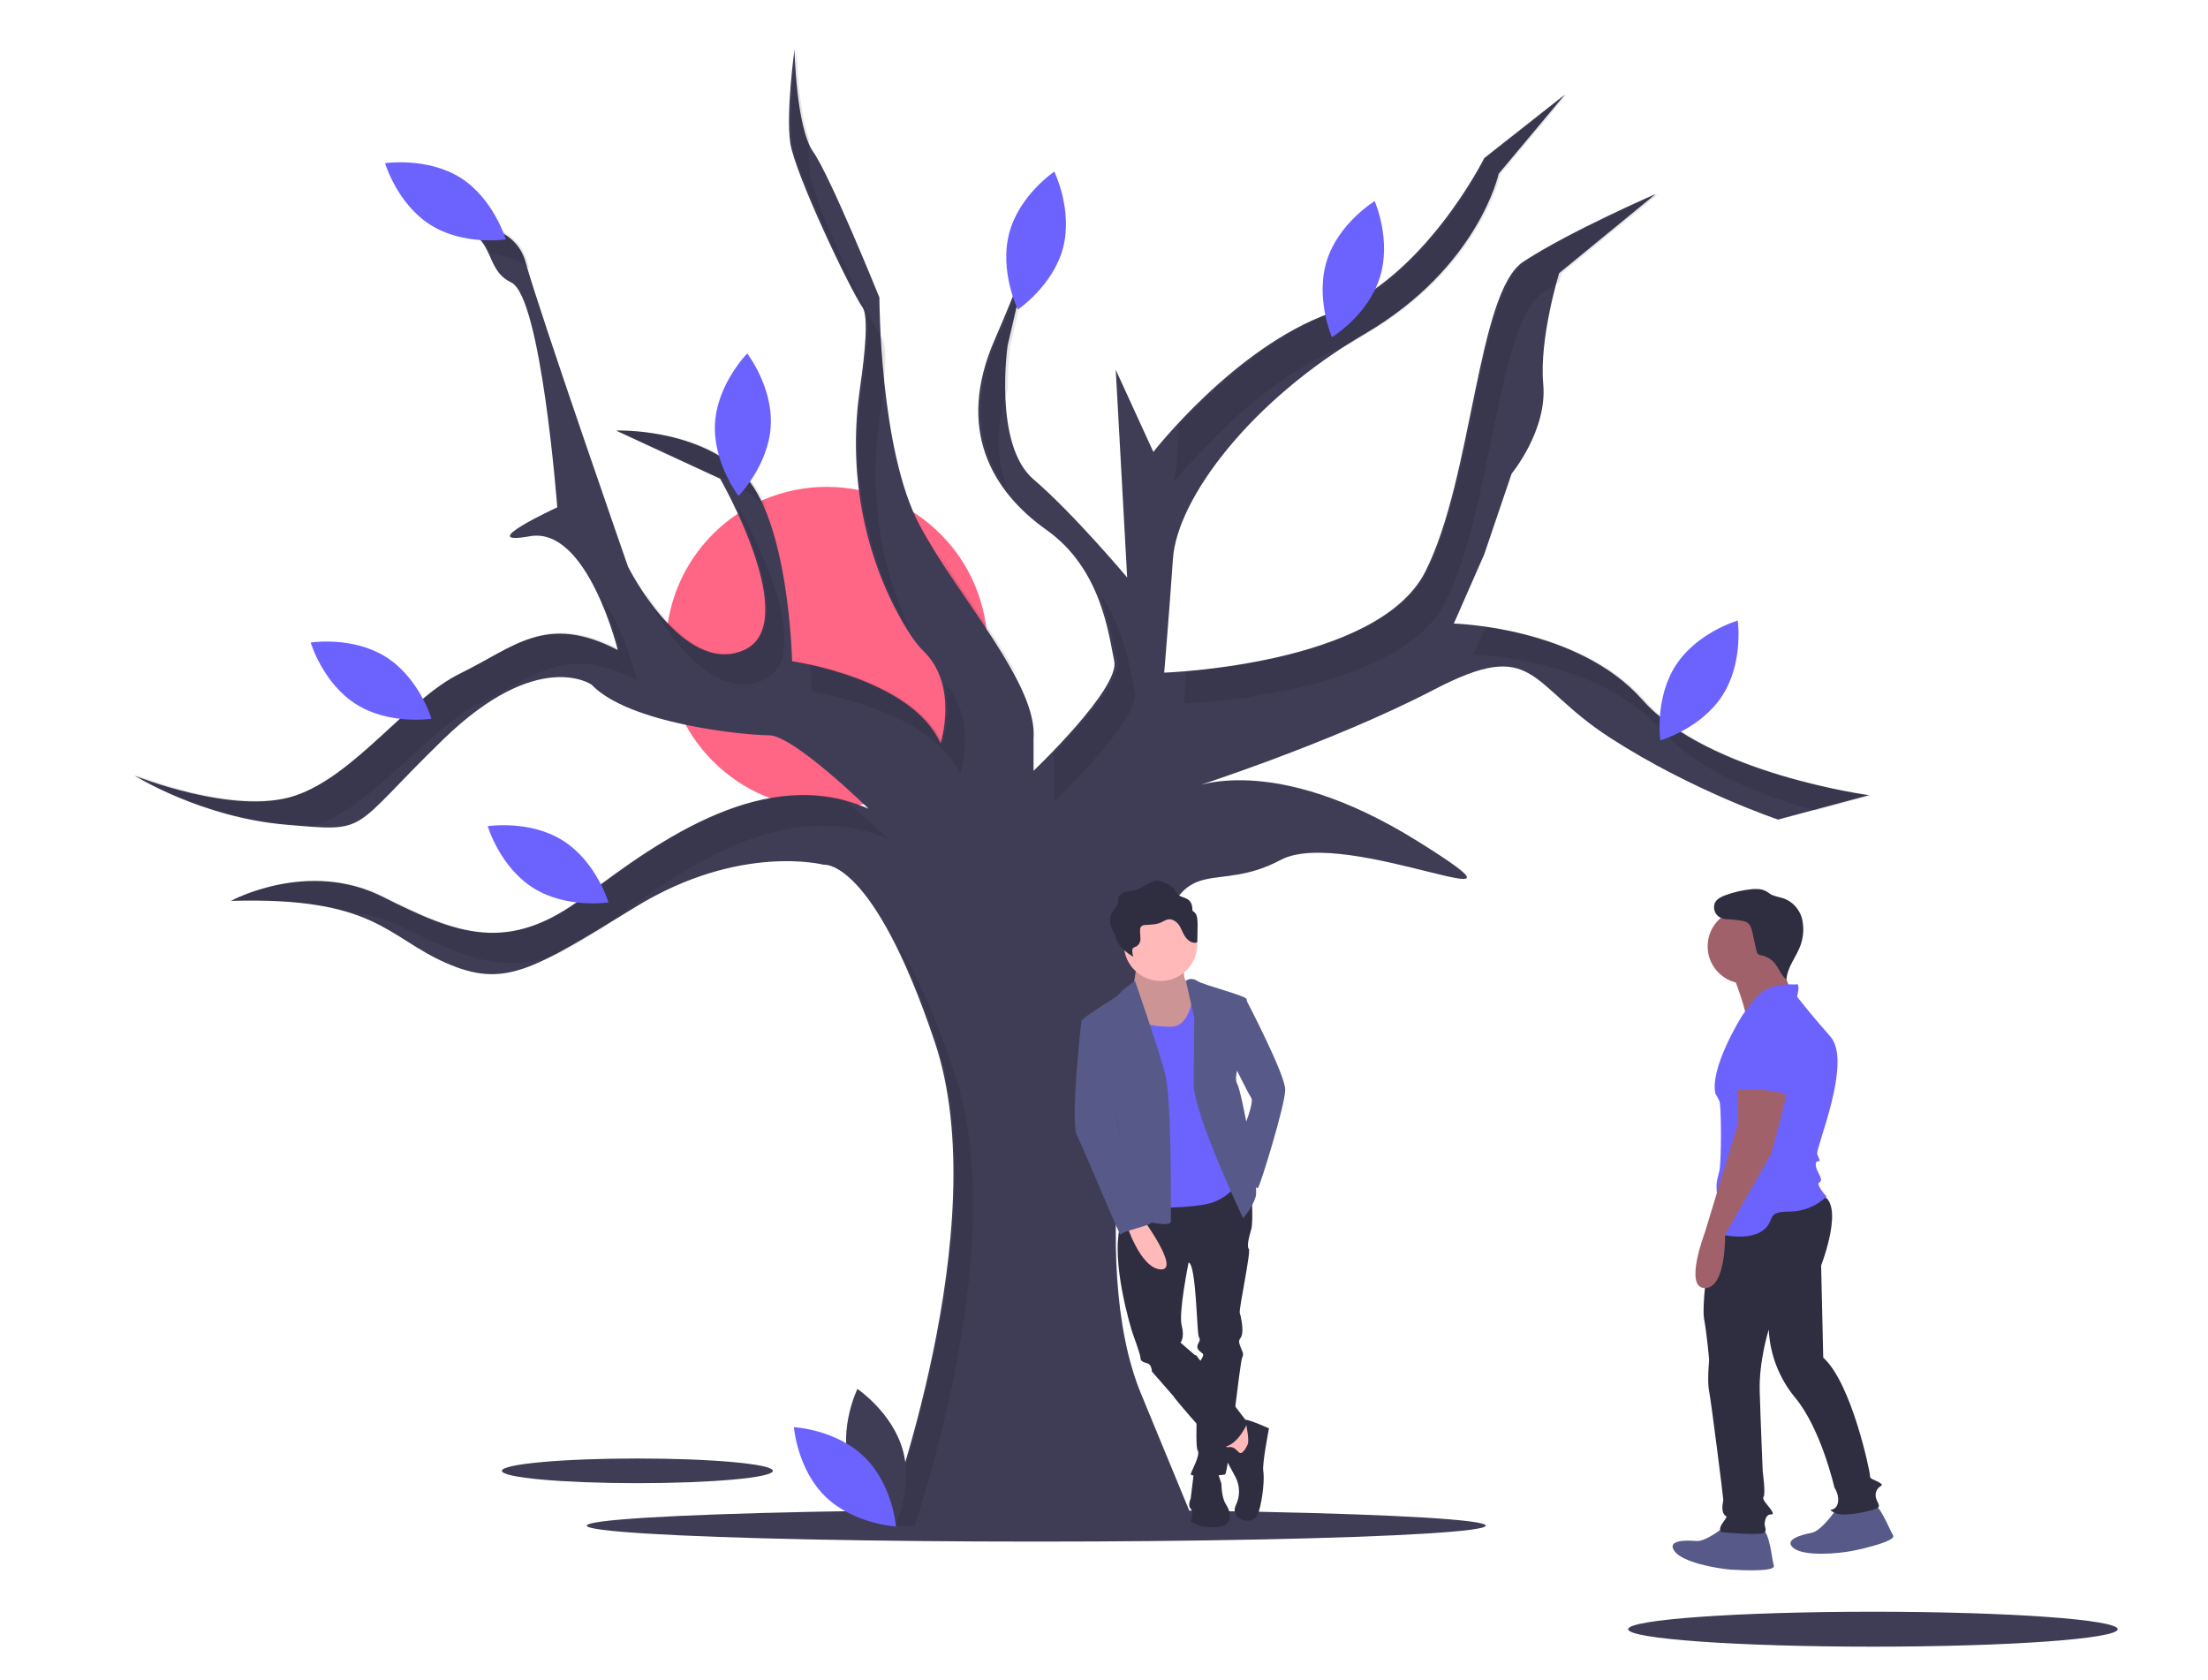 <?xml version="1.0" encoding="utf-8"?>
<!-- Generator: Adobe Illustrator 23.0.3, SVG Export Plug-In . SVG Version: 6.00 Build 0)  -->
<svg version="1.1" id="f0862836-4e64-470e-8684-783773d4b1d8"
	 xmlns="http://www.w3.org/2000/svg" xmlns:xlink="http://www.w3.org/1999/xlink" x="0px" y="0px" viewBox="0 0 733.4 558"
	 style="enable-background:new 0 0 733.4 558;" xml:space="preserve">
<style type="text/css">
	.st0{fill:#3F3D56;}
	.st1{fill:#FF6584;}
	.st2{opacity:0.1;enable-background:new    ;}
	.st3{fill:#6C63FF;}
	.st4{fill:#FFB9B9;}
	.st5{opacity:0.2;enable-background:new    ;}
	.st6{fill:#2F2E41;}
	.st7{fill:#575A89;}
	.st8{fill:#A0616A;}
</style>
<title>Waiting _for_you</title>
<ellipse class="st0" cx="344.2" cy="506.7" rx="149.3" ry="5.3"/>
<circle class="st1" cx="274.6" cy="215.1" r="53.4"/>
<ellipse class="st0" cx="211.7" cy="488.5" rx="45" ry="4.1"/>
<path class="st0" d="M293.7,507c0,0,37.4-99.6,16.8-160.9c-20.6-61.3-36.9-58.9-36.9-58.9s-27.8-7.2-62.3,13.9
	c-34.5,21.1-43.6,27.3-63.2,18.7c-19.6-8.6-23.5-22-71.4-20.6c0,0,25.4-13.9,50.3-1.4s41.7,19.2,67.1,0
	c25.4-19.2,60.4-44.1,94.4-29.2c0,0-24.9-24.4-33.1-24.4s-46.5-3.8-58.9-16.8c0,0-17.7-12.5-49.3,18.2s-24,30.7-52.2,28.3
	s-50.3-16.3-50.3-16.3s33.1,13.4,53.2,6.7s37.4-32.1,55.1-40.7s28.3-20.1,52.2-7.7c0,0-10.1-41.2-29.2-37.8s9.1-9.6,9.1-9.6
	s-5.3-69.9-15.3-74.7c-10.1-4.8-3.8-17.2-22.5-19.6c0,0,23-2.9,27.3,12.9s34,101.1,34,101.1s18.2,36.4,38.3,27.8s-7.7-57-7.7-57
	L204.6,143c0,0,25.9-1,41.7,13.9s16.8,62.7,16.8,62.7s39.8,5.7,49.3,27.3c0,0,6.2-19.2-5.7-30.7c-3-2.9-6.1-7.9-9.2-13.8
	c-11.6-22.5-15.5-48.1-11.9-73.2c1.8-12.3,2.9-24.2,0.9-27.1c-4.3-6.2-22.5-44.5-24-54.6s1.4-31.1,1.4-31.1s0.5,25.9,6.2,34
	c5.7,8.1,22,48.4,22,48.4s0,50.8,13.4,75.7s39.3,52.7,37.8,70.9V256c0,0,28.7-27.3,26.8-36.4c-1.9-9.1-4.3-30.7-22.5-43.6
	c-18.2-12.9-30.2-33.5-17.2-63.2c12.9-29.7,12.9-35,12.9-35l-8.6,36.9c0,0-4.8,33.1,8.6,44.5c13.4,11.5,31.1,32.6,31.1,32.6l-3.8-69
	l12.5,27.3c0,0,26.8-34.5,58.4-46S493,52.5,493,52.5l26.8-21.1l-22,26.3c0,0-6.7,31.1-44.5,53.2s-62.3,54.6-63.7,74.7
	c-1.4,20.1-2.9,37.8-2.9,37.8s70.9-2.4,86.7-33.5c15.8-31.1,17.2-92.9,32.6-103S550,64.4,550,64.4l-32.1,26.3c0,0-6.7,21.6-5.3,36.9
	s-10.5,29.7-10.5,29.7l-9.1,26.8l-10.1,23c0,0,41.2,1,62.7,25.4c21.6,24.4,75.2,31.6,75.2,31.6l-30.2,8.1c0,0-28.7-9.6-56-27.3
	s-24.4-33.5-58.4-15.8s-80.5,32.6-80.5,32.6s26.8-12.5,75.2,17.7s-24-5.3-45.5,6.2c-21.6,11.5-31.6-2.9-40.2,25.9
	c-8.6,28.7-24.4,107.3-6.2,151.4l18.2,44.1H293.7z"/>
<path class="st2" d="M474.1,189.9c-12.8,25.3-62,31.6-80,33.1c-0.5,6.5-0.8,10.6-0.8,10.6s70.9-2.4,86.7-33.5
	c15.8-31.1,17.2-92.9,32.6-103c1.6-1.1,3.4-2.2,5.3-3.3c0.5-1.9,0.9-3.1,0.9-3.1l32.1-26.3c0,0-28.7,12.5-44.1,22.5
	C491.3,97,489.9,158.8,474.1,189.9z"/>
<path class="st2" d="M391.5,141.5c-0.1,11.8-1.6,18.8-1.6,18.8s26.8-34.5,58.4-46c1.9-1.2,3.8-2.3,5.7-3.5
	c37.8-22,44.5-53.2,44.5-53.2l22-26.3l-26.8,21.1c0,0-19.6,40.2-51.3,51.7C420.9,112,401.6,130.5,391.5,141.5z"/>
<path class="st2" d="M350.1,255.7v10.5c0,0,28.7-27.3,26.8-36.4c-1.5-7-3.2-21.2-12.1-33.3c4,9.1,5.2,18.1,6.3,23.1
	c1.4,6.5-13,22.4-21.3,30.9C350.1,252.2,350.2,253.9,350.1,255.7z"/>
<path class="st2" d="M311.5,183.4c0.2,0.5,0.5,1,0.7,1.4c7.3,13.6,18.4,28.1,26.7,41.5C332.2,213,320.6,198,311.5,183.4z"/>
<path class="st2" d="M334.9,163c-3.9-9.5-4.5-20.7-0.1-33.9c-0.1-4.8,0.2-9.6,0.8-14.3l7.5-32.3c-1.4,4.7-4.6,13.6-11.9,30.3
	C322.1,134,325.5,150.5,334.9,163z"/>
<path class="st2" d="M546.4,232.6c-14.9-16.9-39.3-22.6-52.9-24.5l-4,9.3c0,0,41.2,1,62.7,25.4c12,13.5,33.8,21.8,50.8,26.4l18.5-5
	C621.6,264.2,567.9,257,546.4,232.6z"/>
<path class="st2" d="M253.3,226c20.1-8.6-7.7-57-7.7-57l-0.8-0.3c6.9,14.6,17,41,2.6,47.2c-13.4,5.8-26-8.6-32.9-18.7
	c0.2,0.7,0.4,1.1,0.4,1.1S233.2,234.6,253.3,226z"/>
<path class="st2" d="M318.9,257.1c0,0,6.1-18.7-5.3-30.2c2.8,9.9-0.5,20-0.5,20c-7.4-16.7-32.9-23.9-44-26.3
	c0.4,5.6,0.5,9.2,0.5,9.2S309.3,235.6,318.9,257.1z"/>
<path class="st2" d="M343.2,82.5c1.1-3.6,1.1-4.6,1.1-4.6L343.2,82.5z"/>
<path class="st2" d="M104,274.4c0.1,0,0.2-0.1,0.3-0.1c20.1-6.7,37.4-32.1,55.1-40.7c17.7-8.6,28.3-20.1,52.2-7.7
	c0,0-4.2-17.2-12.3-28.4c2.7,5.9,4.9,12,6.5,18.2c-24-12.5-34.5-1-52.2,7.7c-17.7,8.6-35,34-55.1,40.7c-20.1,6.7-53.2-6.7-53.2-6.7
	s22,13.9,50.3,16.3C98.9,274,101.6,274.3,104,274.4z"/>
<path class="st2" d="M303.7,507c8.8-26.9,29.9-101.3,13.3-150.8c-7.2-21.4-13.8-35-19.5-43.7c4.2,8.2,8.8,19.1,13.6,33.5
	c20.6,61.3-16.8,160.9-16.8,160.9H303.7z"/>
<path class="st2" d="M116.7,303c5.9,0.6,11.6,2.3,16.9,4.9c19.7,9.8,34.3,16.1,52,8.8c4-2.1,8.6-4.8,13.8-7.9
	c0.4-0.3,0.8-0.6,1.2-0.9c25.4-19.2,60.4-44.1,94.4-29.2c0,0-6.9-6.7-14.6-13.1c-31.2-7.6-62.4,14.7-85.6,32.2
	c-25.4,19.2-42.2,12.5-67.1,0c-24.9-12.5-50.3,1.4-50.3,1.4C95.9,298.6,107.9,300.3,116.7,303z"/>
<path class="st2" d="M165.3,89c0.5,0.9,1.2,1.8,2,2.5C166.7,90.6,166,89.8,165.3,89z"/>
<path class="st2" d="M252.8,167.1c0.7,0.7,1.4,1.4,2.1,2.2c-2.1-5-4.7-9.4-7.9-12.4C231.2,142,205.3,143,205.3,143l32.4,14.9
	C243.3,159.9,248.4,163.1,252.8,167.1z"/>
<path class="st2" d="M287.2,102.3c2,2.8,0.9,14.8-0.9,27.1c-3.6,25,0.3,50.7,11.9,73.2c1.5,3,3.2,5.9,5.1,8.8
	c-11-22.2-14.7-47.3-11.2-71.8c1.8-12.3,2.9-24.2,0.9-27.1c-4.3-6.2-22.5-44.5-24-54.6c-0.4-3.9-0.5-7.8-0.3-11.8
	c-3.7-10.6-4.1-29.6-4.1-29.6s-2.9,21.1-1.4,31.1S282.9,96,287.2,102.3z"/>
<path class="st2" d="M332.2,36.1c-0.2-0.9-0.5-1.9-0.9-2.8C331.3,33.3,331.7,34.3,332.2,36.1z"/>
<path class="st2" d="M163,84.3c4.2,0.5,9.1,1.8,12.8,4.8c-0.2-0.8-0.5-1.5-0.6-2.2C170.8,71.1,147.9,74,147.9,74
	C158.2,75.3,160.9,79.8,163,84.3z"/>
<path class="st0" d="M282.1,486.6c3.4,12.6,15.1,20.4,15.1,20.4s6.2-12.7,2.7-25.3s-15.1-20.4-15.1-20.4S278.6,473.9,282.1,486.6z"
	/>
<path class="st3" d="M287.1,483.9c9.4,9.1,10.5,23.1,10.5,23.1s-14-0.8-23.4-9.9c-9.4-9.1-10.5-23.1-10.5-23.1
	S277.7,474.7,287.1,483.9z"/>
<path class="st3" d="M256,141.6c-0.8,13.1-10.7,23.1-10.7,23.1s-8.6-11.2-7.8-24.2c0.8-13.1,10.7-23.1,10.7-23.1
	S256.8,128.5,256,141.6z"/>
<path class="st3" d="M152.9,59c11.1,7,15.1,20.5,15.1,20.5s-13.9,2.2-25-4.8c-11.1-7-15.1-20.5-15.1-20.5S141.8,52.1,152.9,59z"/>
<path class="st3" d="M128.2,218.2c11.1,7,15.1,20.5,15.1,20.5s-13.9,2.2-25-4.8s-15.1-20.5-15.1-20.5S117.1,211.2,128.2,218.2z"/>
<path class="st3" d="M187,279.2c11.1,7,15.1,20.5,15.1,20.5s-13.9,2.2-25-4.8c-11.1-7-15.1-20.5-15.1-20.5S176,272.2,187,279.2z"/>
<path class="st3" d="M353.1,82.3c-3.3,12.6-15,20.5-15,20.5s-6.2-12.6-2.9-25.3s15-20.5,15-20.5S356.4,69.7,353.1,82.3z"/>
<path class="st3" d="M458.3,92.2c-3.9,12.5-15.9,19.8-15.9,19.8s-5.6-12.9-1.7-25.4c3.9-12.5,15.9-19.8,15.9-19.8
	S462.3,79.7,458.3,92.2z"/>
<path class="st3" d="M572.1,231c-7.1,11-20.6,14.9-20.6,14.9s-2-13.9,5.1-24.9c7.1-11,20.6-14.9,20.6-14.9S579.2,220,572.1,231z"/>
<path class="st4" d="M393.5,320.8c0,0-1.1,4.2,1.1,5.7c2.3,1.5,3,8.7,3,8.7l-4.6,12.6l-12.2,2.3l-4.6-8.7v-12.9c0,0,1.5-6.5,1.1-8.4
	C377.2,318.2,393.5,320.8,393.5,320.8z"/>
<path class="st5" d="M393.5,320.8c0,0-1.1,4.2,1.1,5.7c2.3,1.5,3,8.7,3,8.7l-4.6,12.6l-12.2,2.3l-4.6-8.7v-12.9c0,0,1.5-6.5,1.1-8.4
	C377.2,318.2,393.5,320.8,393.5,320.8z"/>
<path class="st6" d="M405.7,392.7l9.9,1.9c0,0,0.8,11,0,13.7s-1.5,5.7-0.8,6.5c0.8,0.8-3.4,20.2-3,21.3s1.1,4.6,0.8,6.8
	c-0.4,2.3-1.5,1.5-0.8,3.8c0.8,2.3,1.5,2.7,0.8,4.2c-0.8,1.5-4.6,38.4-5.7,38.8c-1.1,0.4-11.4,0.8-11.4,0c0-0.8,3.4-6.5,2.3-8
	c-1.1-1.5,0.4-27.4,0.4-28.5s2.3-3,1.1-3.8c-1.1-0.8-1.9-1.5-1.5-2.7c0.4-1.1,1.1-1.5,0.4-2.7s-0.8-24-3.4-24.7
	c0,0-3.4,16.7-2.3,20.9c1.1,4.2-0.4,5.7-0.4,5.7l5.3,4.6l-7.2,13.7l-7.6-8.7c0,0,0-2.3-1.5-2.7c-1.5-0.4-2.3-0.8-2.3-1.9
	s-2.7-8.4-2.7-8.4s-7.6-24-3.8-36.1c3.8-12.2,5.3-11.8,5.3-11.8L405.7,392.7z"/>
<polygon class="st4" points="411.8,471.4 415.9,476 414.4,488.5 411,488.5 405.7,476.8 "/>
<path class="st6" d="M414.4,479.8c0,0-1.5,3.4-2.7,2.7c-1.1-0.8-1.5-1.9-3.2-1.9c-1.7,0-3.2,0.4-2.9,1.1c0.4,0.8,4.9,9.1,4.9,9.1
	c1.4,2.9,1.4,6.2,0,9.1c-2.3,4.9,6.1,7.6,7.6,2.3c1.5-5.3,1.9-11.4,1.5-13.7c-0.4-2.3,1.9-14.1,1.9-14.1s-6.1-2.8-8-2.9
	C413.6,471.5,415.2,478.3,414.4,479.8z"/>
<path class="st6" d="M404.2,488.2l1.5,4.6c0,0,0,4.6,1.5,6.8c1.5,2.3,3,7.2-3,7.6c-6.1,0.4-8.7-1.9-8.7-1.9s1.1-3,0-4.2
	c-1.1-1.1,0-3.4,0-3.4l1.1-9.1L404.2,488.2z"/>
<path class="st6" d="M393.9,450.1h3.4l17.1,22.4c0,0-3,7.2-7.6,8c0,0-0.8-0.4-4.2-2.7c-3.4-2.3-12.6-13.7-12.6-13.7l-1.1-6.5
	L393.9,450.1z"/>
<circle class="st4" cx="385.5" cy="313.6" r="12.2"/>
<path class="st3" d="M400.4,329.2l-3.8-1.5c0,0-0.4,13.3-7.6,13.3c-7.2,0-14.8-1.9-14.8-5.7s-6.1,6.8-6.1,6.8s5.7,38,5.3,38.4
	s4.2,20.5,4.2,20.5s19.4,0.8,25.9-1.9c6.5-2.7,8.4-7.6,8.4-7.6l-2.7-33.5l-5.3-25.9L400.4,329.2z"/>
<path class="st7" d="M393.9,325.8c0,0,1.5-1.5,3.8,0c2.3,1.5,16.4,4.9,16.4,6.1v14.5c0,0,0.4,2.3-0.8,3.8c-1.1,1.5-3.8,7.2-2.3,9.9
	c1.5,2.7,7.2,33.5,6.1,37.3c-1.1,3.8-4.2,7.2-4.2,7.2s-16.4-34.6-16.4-44.5s0.2-22,0.2-22L393.9,325.8z"/>
<path class="st7" d="M410.6,332.2h3.4c0,0,12.9,24.7,12.9,29.7s-8.4,32.3-9.1,32.7c-0.8,0.4-3-4.2-3-4.2l-1.9-15.2
	c0,0,3.8-9.1,2.7-10.6c-1.1-1.5-6.8-13.3-6.8-13.3L410.6,332.2z"/>
<path class="st7" d="M377,325.8c0,0-4.4,3-5.1,4.2s-12.2,7.6-12.6,9.1c-0.4,1.5,8.7,14.5,8.7,14.5s3.8,21.3,3.8,22.8
	c0,1.5,1.5,27.4,1.5,27.4s15.6,4.6,15.6,1.9c0-2.7,0.4-40.7-1.9-49.1C384.8,348.2,377,325.8,377,325.8z"/>
<path class="st4" d="M379.4,404.5c0,0,12.9,17.5,6.1,17.1c-6.8-0.4-11.4-15.2-11.4-15.2L379.4,404.5z"/>
<path class="st7" d="M363.8,337.9l-4.6,1.1c0,0-3.8,33.5-1.5,38c2.3,4.6,14.5,34.2,14.5,33.1s10.7-3.2,10.3-4.2
	c-0.4-1.1-2.7-5.6-3.5-7.2c-0.8-1.5-1.9-3.4-1.5-5.3c0.4-1.9-4.2-10-4.2-10s-1.1-4.8-1.5-7.1c-0.4-2.3-3.8-27.4-3.8-27.4
	L363.8,337.9z"/>
<path class="st6" d="M397.5,304.2c-0.2-0.7-0.7-1.3-1.4-1.7c0-0.8-0.1-1.5-0.3-2.2c-0.8-2.1-2.6-2-4.2-2.9c-0.7-0.4-0.7-0.8-1.1-1.4
	c-0.5-0.9-1.3-1.6-2.2-2.1c-1-0.7-2.3-1.2-3.5-1.4c-2.7-0.2-4.8,2.2-7.4,3c-1.1,0.3-2.4,0.4-3.5,0.7c-1.1,0.3-2.3,1.1-2.5,2.2
	c-0.1,0.5,0.1,1,0,1.6c-0.2,1-1.1,1.7-1.7,2.6c-1.4,1.9-1.2,4.5-0.1,6.5c0.2,0.4,0.5,0.8,0.8,1.2c0.1,1,0.4,1.9,0.9,2.7
	c1.1,2,3.1,3.5,5.1,4.8c-0.2-0.7-0.3-1.4-0.3-2c0-0.2,0-0.5,0.1-0.7c0.2-0.4,0.8-0.6,1.3-0.8c0.9-0.6,1.4-1.6,1.3-2.6
	c0-1-0.2-2-0.1-3c0-0.5,0.2-0.9,0.6-1.2c0.4-0.2,0.7-0.3,1.1-0.3c1.9-0.1,3.9-0.1,5.6-1c0.6-0.3,1.1-0.6,1.8-0.8
	c1.4-0.4,2.9,0.6,3.8,1.8c0.8,1.2,1.2,2.6,2,3.8s2.1,2.3,3.6,2.1c0.2,0,0.3-0.1,0.4-0.2c0.1-0.1,0.1-0.2,0.1-0.4l0.1-5.3
	C397.8,306,397.7,305,397.5,304.2z"/>
<ellipse class="st0" cx="622.1" cy="541.1" rx="81.3" ry="5.8"/>
<path class="st7" d="M573.1,506.8c0,0-6.4,5.4-9.8,5c-3.4-0.3-9.8-0.3-7.1,3.4c2.7,3.7,13.8,5.7,18.5,6.1c4.7,0.3,15.1,0.7,14.5-1.3
	c-0.7-2-1.3-11.4-4-12.1C582.5,507.2,573.1,506.8,573.1,506.8z"/>
<path class="st7" d="M609.7,501.6c0,0-4.7,6.9-8,7.5s-9.5,2.3-5.9,5.1c3.6,2.8,14.8,1.8,19.4,0.9s14.8-3.4,13.6-5.2
	c-1.2-1.8-4.4-10.6-7.1-10.6S609.7,501.6,609.7,501.6z"/>
<path class="st6" d="M569.3,402.9c0,0-4.3,29.6-3.3,35c1,5.4,1.7,13.8,1.7,13.8s-0.7,7.1,0,10.4c0.7,3.4,4.7,35.3,4.7,36
	s-0.7,2.7,0,4.4c0.7,1.7,2,0.3,0,3c-2,2.7-0.7,3.4-0.3,3.4s13.4,1.3,14.1,0c0.7-1.3-0.3-1.7,0-3.4c0.3-1.7,0.7-2,1.3-2.4
	c0.7-0.3,2,0.3,1-1.3c-1-1.7-3.4-3.7-2.7-4.7c0.7-1-0.3-8.4-0.3-8.4s-0.7-16.5-1-26.6c-0.3-10.1,3-20.5,3-20.5
	c0.4,8.3,3.5,16.2,8.7,22.5c8.7,10.4,13.1,29.9,13.1,29.9s2,3,1,5.7c-1,2.7-4,1-1,2.7s13.4-0.7,14.5-1.7s-1.3-2.4-0.7-5
	c0.7-2.7,3.4-2,1-3.4c-2.4-1.3-3-1-3-2.4c0-1.3-6.1-30.6-15.5-39l-0.7-30.6c0,0,8.4-21.5-0.3-23.5
	C595.9,394.9,569.3,402.9,569.3,402.9z"/>
<path class="st8" d="M575.4,323.3c0,0,5.7,14.1,4.4,16.1c-1.3,2,16.5-6.7,16.5-6.7s-5.7-14.1-5.7-15.8S575.4,323.3,575.4,323.3z"/>
<circle class="st8" cx="579.6" cy="314.3" r="12.4"/>
<path class="st3" d="M596.3,327c0,0-8.7-1-13.1,4.4c-4.4,5.4-5,6.7-5,6.7s-10.4,16.8-8.4,25.2c0.5,0.8,0.9,1.5,1.3,2.4
	c0.7,1.3,0.7,20.2,0,23.2c-0.7,3-1.3,4-0.7,8.4c0.7,4.4-5.4,11.4,1.7,12.8s12.4,0.3,14.8-2.7c2.4-3,0.3-5,7.7-5
	c4.5-0.1,8.9-1.9,12.1-5c0,0-3.7-4-2.4-4.7s0-2.4-0.7-4c-0.7-1.7-0.7-3,0.3-3s0.3-0.7-0.3-2.4c-0.7-1.7,11.8-30.6,4.4-39
	S596.9,331,596.9,331S598.3,325.9,596.3,327z"/>
<path class="st8" d="M577.1,358.9v14.8l-10.8,35.6c0,0-7.1,18.5,0,18.5s6.7-17.7,6.7-17.7l15.2-26.7c0,0,6.1-21.2,5.4-22.9
	C592.9,358.9,577.1,358.9,577.1,358.9z"/>
<path class="st3" d="M582.8,337c0,0-10.1,4-7.4,14.8c2.7,10.8,0,10.4,0,10.4s13.8-1.3,18.2,1.7l1-4
	C594.6,359.9,598.6,336.7,582.8,337z"/>
<path class="st6" d="M575.4,305c-1.6,0.6-3.3,0.3-4.7-0.7c-1.3-1.1-1.7-2.9-1.1-4.4c0.6-1.3,2-2,3.3-2.5c2.9-1.1,6-1.8,9.1-2.1
	c1.5-0.1,3-0.1,4.4,0.6c0.7,0.3,1.2,0.8,1.9,1.2c1.2,0.6,2.6,0.8,3.9,1.2c2.7,0.9,4.8,2.9,5.9,5.5c0.4,0.9,0.6,1.8,0.7,2.7
	c0.4,2.5,0.1,5.1-0.8,7.6c-1.4,3.8-4.4,7.2-4.6,11.2c-1.8-1.3-2.5-3.7-4-5.5c-1.1-1.3-2.6-2.1-4.2-2.5c-0.5,0-0.9-0.2-1.3-0.5
	c-0.3-0.3-0.4-0.7-0.5-1.1l-1.3-5.9c-0.3-1.2-0.6-2.5-1.6-3.3c-0.6-0.4-1.3-0.6-2.1-0.7c-1.7-0.3-3.5-0.5-5.3-0.5"/>
</svg>
